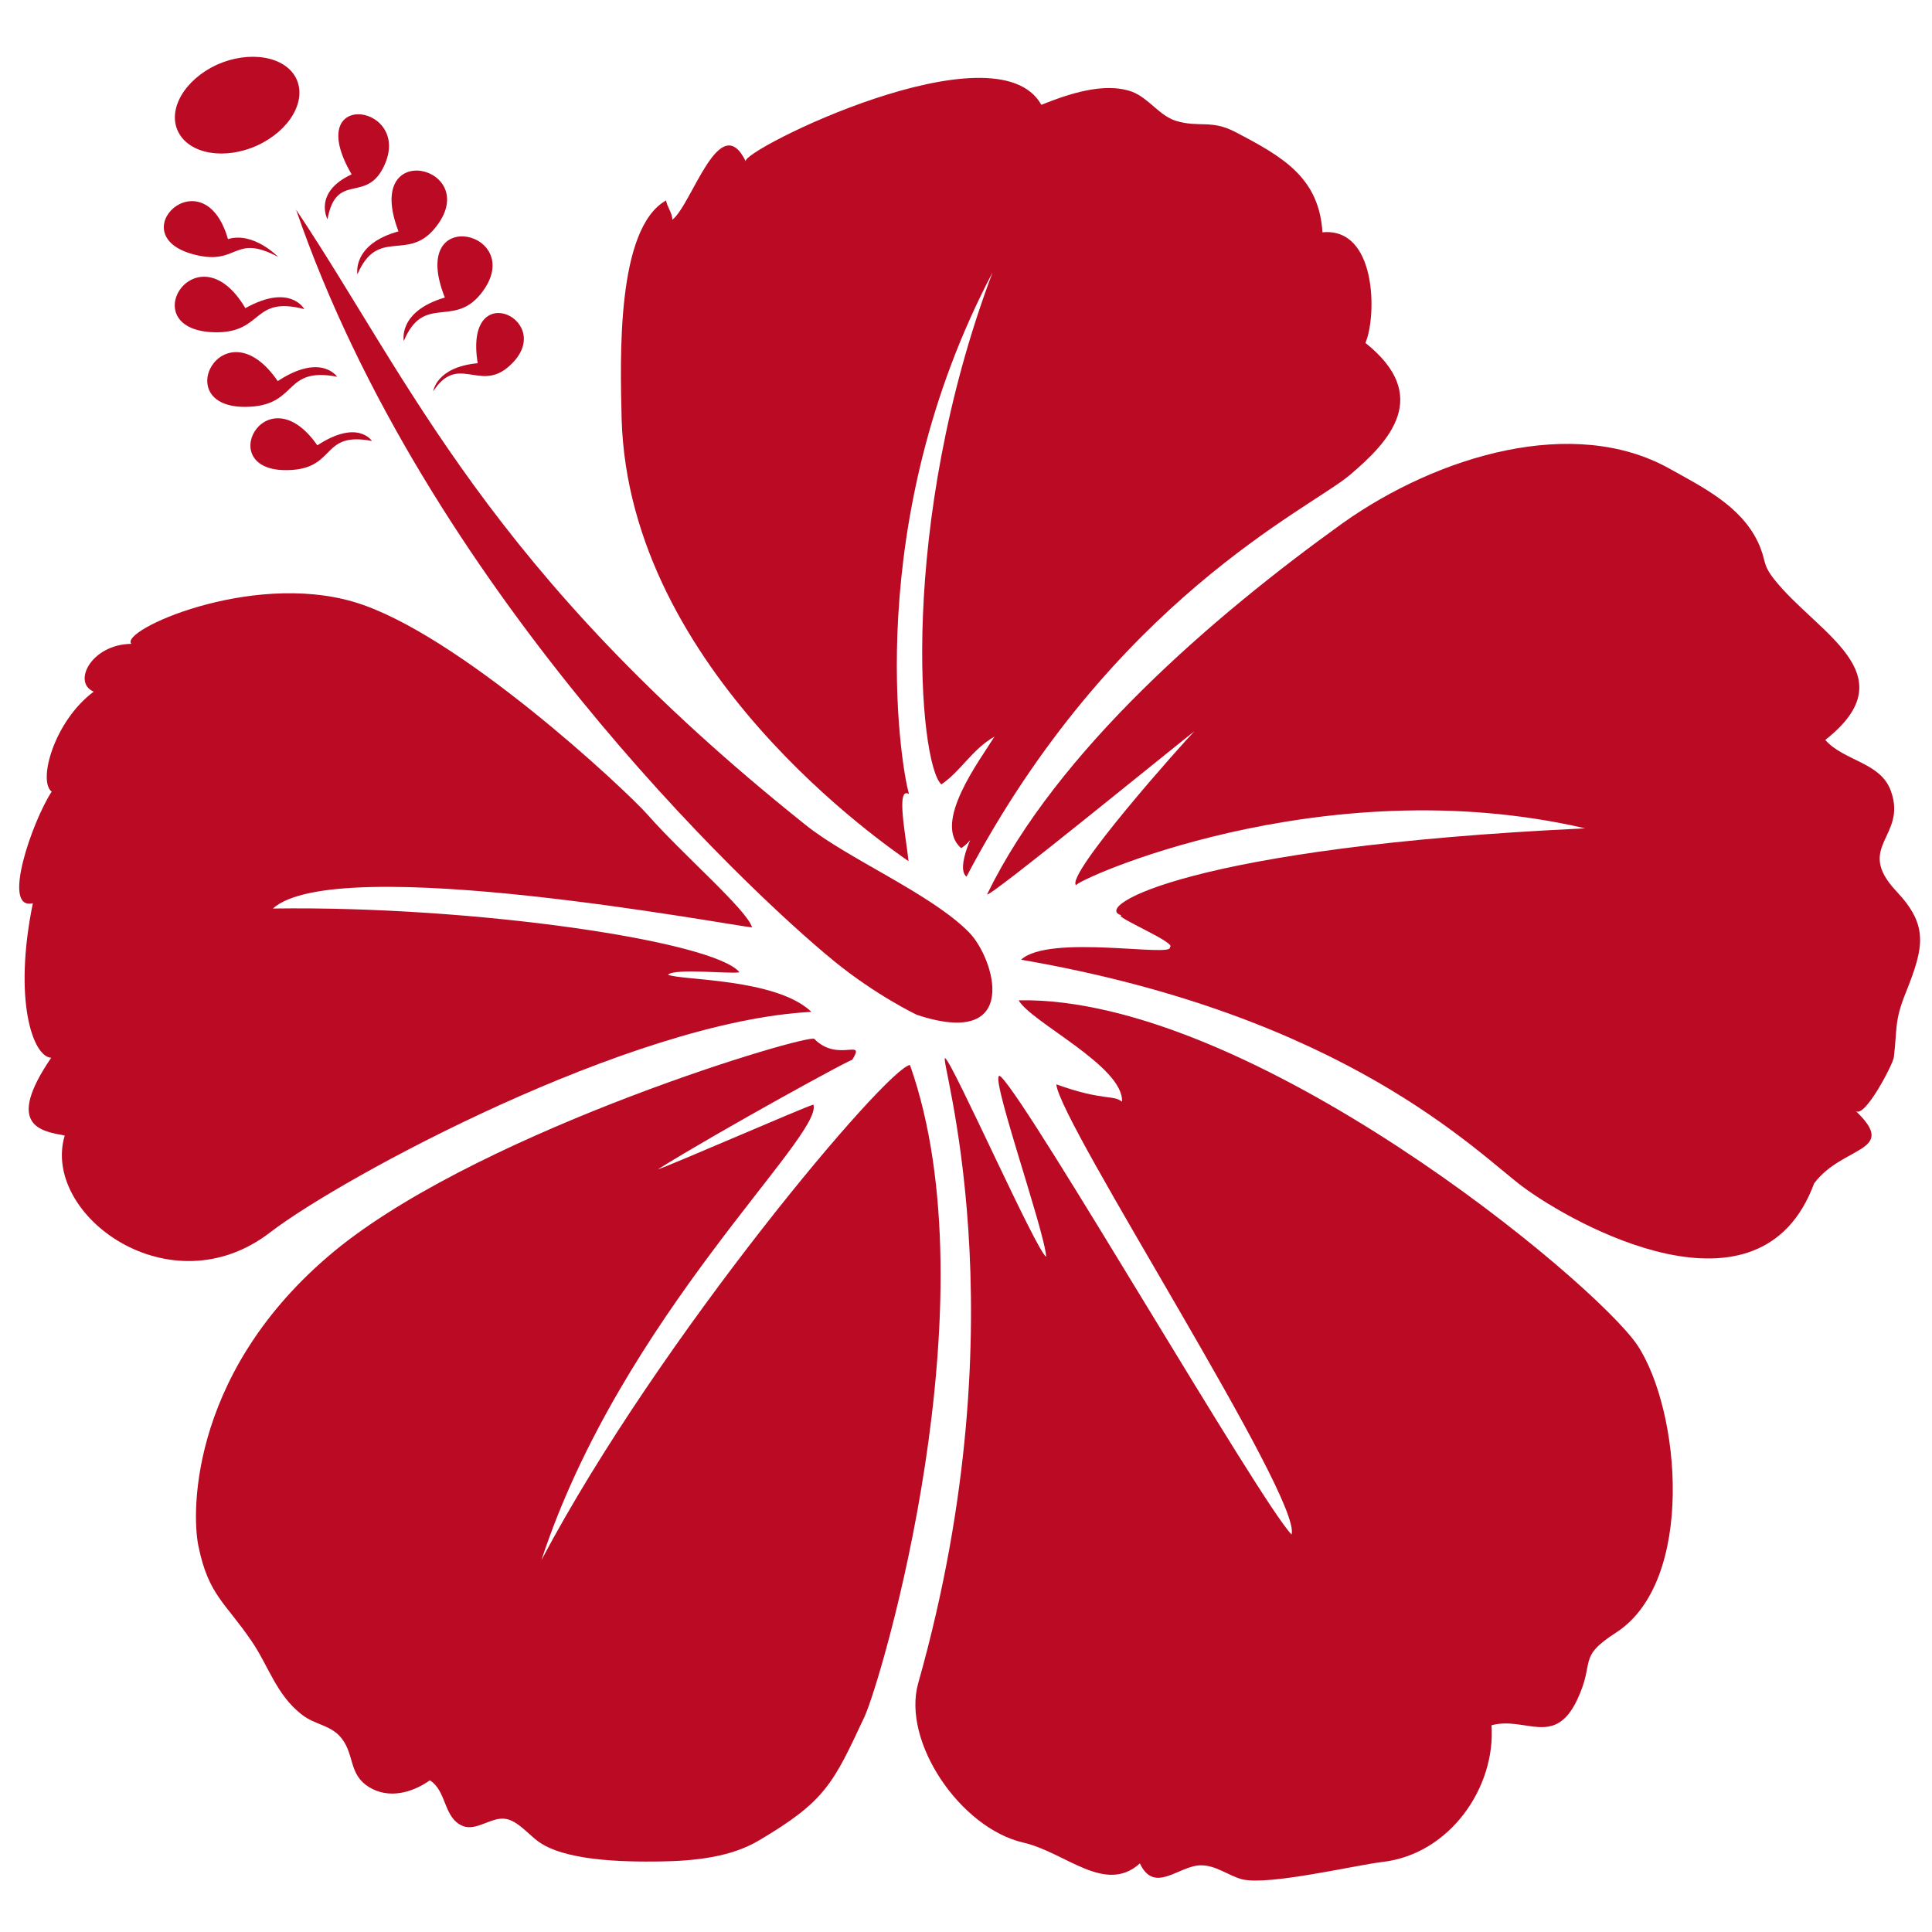 <?xml version="1.0" encoding="utf-8"?>
<!-- Generator: Adobe Illustrator 19.0.0, SVG Export Plug-In . SVG Version: 6.00 Build 0)  -->
<svg version="1.1" id="Camada_1" xmlns="http://www.w3.org/2000/svg" xmlns:xlink="http://www.w3.org/1999/xlink" x="0px" y="0px"
	 viewBox="0 0 400 400" style="enable-background:new 0 0 400 400;" xml:space="preserve">
<style type="text/css">
	.st0{fill:#bb0b24;}
</style>
<g id="XMLID_58_">
	<g id="XMLID_81_">
		<path id="XMLID_86_" class="st0" d="M41.1,320.2c2.1,10.1,5.5,11.5,11,19.6c3.5,5.1,5.1,11.1,10.4,15.2c2.8,2.2,6.1,2.1,8.3,5
			c2.6,3.4,1.4,7.4,5.6,10c4.1,2.5,8.9,1.2,12.6-1.4c3.5,2.2,2.8,7.7,6.7,9.4c2.9,1.3,6.1-2,9.1-1.4c2.3,0.4,4.6,3.1,6.3,4.4
			c5.4,4.3,17.9,4.5,25.5,4.4c7.2-0.1,14.8-0.9,20.6-4.4c13.7-8.1,15.3-11.7,21.8-25.6c3.5-7.6,26.7-86,9.4-134.9
			c-4.6,0.4-51.8,56.2-76.3,102.5c16.6-50.5,58.5-87.9,56.3-94.3c-1.9,0.5-30.3,12.9-32.2,13.4c12.8-8,41.8-23.9,40.2-22.6
			c3-4.8-2.9,0.6-7.8-4.4c-1.1-1.2-67.1,18.4-98.1,42.9C39.6,282.7,39.5,312.7,41.1,320.2"/>
		<path id="XMLID_85_" class="st0" d="M210.9,207.1c2.5,4.5,21.8,13.7,21.4,21c-1.8-1.5-3.9-0.1-13.6-3.6c0.6,7.9,51,85.8,48.7,93.2
			c-6.5-6.7-53.7-88.3-60.1-94.7c-3.5-3.5,9,31.7,9.3,37.2c-2-1.1-19.3-40.1-20.9-41.1c-1.6-1,16.2,52.3-5.6,129.4
			c-3.4,12.1,8.7,30,21.8,33c8.7,2,16.9,10.8,24.1,4.3c3,6.4,8,0.5,12.5,0.4c3.2-0.1,5.7,2.1,8.7,2.9c5.6,1.3,23.2-2.9,29-3.6
			c14-1.6,23.5-15.5,22.6-28.3c7-1.9,13,4.6,17.7-5.2c3.9-8.2-0.1-8.7,8.1-14c16.4-10.6,13.4-45.9,4.4-59.5
			C330.1,265.3,258.8,206.2,210.9,207.1"/>
		<path id="XMLID_84_" class="st0" d="M204.4,185.1c-1,2,41.7-32.9,42.9-33.7c-2.3,2.3-26.9,29.9-24.5,31.9
			c-0.9-0.7,50.6-24.5,105.4-11.8c-81.5,3.8-102.4,16.3-96,18c-2,0.1,11.7,5.8,10,6.6c0.9,2.2-25-2.8-30.8,2.6
			c67.4,11.6,94.5,40.1,104,47.1c10.1,7.5,49,29.5,60.2-0.8c5.9-7.9,17.6-6.4,8.6-15c1.8,1.7,7.7-9.6,7.9-11.1
			c0.7-5.8,0.1-7.5,2.4-13.2c3.9-9.7,4.8-14.1-1.9-21.2c-8.7-9.3,2.3-11.2-1.1-20.7c-2.1-6-9.7-6.2-13.6-10.6
			c17.4-13.7-1.8-22.1-10.6-33.3c-2.6-3.3-1.5-3.8-3.4-7.8c-3.6-7.4-11.3-11.2-18.3-15.1c-19.7-11-47.7-2.8-67.6,11.3
			C251,127.7,218.8,155.5,204.4,185.1"/>
		<path id="XMLID_83_" class="st0" d="M168,209.5c-37.4,1.9-97.3,34.3-112,45.6c-20.8,16.1-47.5-3.6-42.6-20
			c-4.8-0.9-12.5-1.9-2.8-16.1c-3.8-0.2-7.9-11.9-3.8-32c-6.6,1.6-0.1-17,3.9-23.1c-2.9-2.2,0.5-14.6,8.7-20.7
			c-4.5-1.9-0.5-9.8,7.8-9.9c-2.6-2.7,24.5-15,46-8.7s56.3,38.9,60.9,44.1c7.2,8.2,20.6,19.7,21.6,23.3c-4.1-0.3-86-15.8-99.2-3.9
			c41.9-0.6,91.5,6.8,96.6,13.2c-1.9,0.4-13.3-0.9-14.8,0.5C140.9,203,160.7,202.5,168,209.5"/>
		<path id="XMLID_82_" class="st0" d="M279.4,98.4c8.3-7,17.1-16.4,3.3-27.4c2.4-5.7,2.3-24-8.9-22.9c-0.7-11.3-8.1-15.6-18.1-20.8
			c-5-2.6-7.4-0.8-12.3-2.3c-3.4-1.1-5.6-4.7-9-6c-5.8-2.1-13.3,0.5-18.8,2.7c-9.4-16.8-62.3,9.5-61.2,11.7
			c-5.4-11-11.1,8.9-15.2,12.1c0-1.4-1.1-2.7-1.3-4c-10.3,5.8-9.5,32.5-9.2,45.2c1.5,52.3,55.2,88.6,59.4,91.6
			c-0.5-5-2.7-15.6,0.1-13.9c-1.8-6.1-9.9-56.3,17.3-108c-19.6,52-15.3,101.8-10.6,106c4.1-2.8,6.3-7.2,11-9.9
			c-3.1,5-12.9,17.9-6.9,23.1c2.2-1.4,3.4-3.8,4.4-6.2c-1.8,2.2-5.6,10.3-3.3,12.1C230.3,124.2,271.1,105.4,279.4,98.4"/>
	</g>
	<g id="XMLID_59_">
		<g id="XMLID_61_">
			<path id="XMLID_80_" class="st0" d="M69.8,78c-11-2.1-8.1,5.6-17.9,6.2c-17.7,1.1-5.7-21.8,5.6-5.3C66.5,73,69.8,78,69.8,78"/>
			<path id="XMLID_79_" class="st0" d="M63,64c-10.8-2.8-8.4,4.8-18.2,4.8c-17.8-0.1-4.1-22.1,6-5C60.1,58.6,63,64,63,64"/>
			<path id="XMLID_78_" class="st0" d="M57.6,53.2c-9.2-4.9-8.2,1.7-17-0.4c-16.2-3.8,1.5-21,6.6-3.3C52.5,47.9,57.6,53.2,57.6,53.2
				"/>
			<path id="XMLID_77_" class="st0" d="M77,91.3c-10.4-2-7.4,5.4-16.6,6c-16.8,1.1-5.5-20.6,5.3-5.1C74.1,86.7,77,91.3,77,91.3"/>
			<path id="XMLID_76_" class="st0" d="M83.6,70.6c4.1-9.8,10.2-2.7,15.9-9.7c10.3-12.8-15.3-19.1-7.4,0.7
				C82.3,64.5,83.6,70.6,83.6,70.6"/>
			<path id="XMLID_75_" class="st0" d="M74,56.8c4.2-9.8,10.3-2.6,16-9.5c10.5-12.7-15.1-19.2-7.5,0.6C72.8,50.6,74,56.8,74,56.8"/>
			<path id="XMLID_74_" class="st0" d="M67.8,45.4c1.8-9.8,7.8-3.4,11.5-10.6c6.8-13.2-17.1-16.9-6.5,1.3
				C64.8,39.8,67.8,45.4,67.8,45.4"/>
			<path id="XMLID_73_" class="st0" d="M89.7,81c5.1-7.8,9.5,0.1,15.5-5c10.9-9.3-9.3-19.3-6.3-0.8C90.3,76,89.7,81,89.7,81"/>
			<path id="XMLID_72_" class="st0" d="M61.3,16.2c2.3,4.6-1.3,10.8-8,13.9c-6.8,3.1-14.1,1.8-16.4-2.8c-2.3-4.6,1.3-10.8,8-13.9
				C51.6,10.4,59,11.6,61.3,16.2"/>
		</g>
		<path id="XMLID_60_" class="st0" d="M189.8,210.1c21.7,7.2,16.2-11.6,10.8-17.1c-7.9-8-25.1-15.2-33.8-22.2
			C101,118.3,84.7,78.4,61.3,43.4C88,121.1,154.3,184,172.7,199C181.4,206.1,189.8,210.1,189.8,210.1"/>
	</g>
</g>
</svg>

